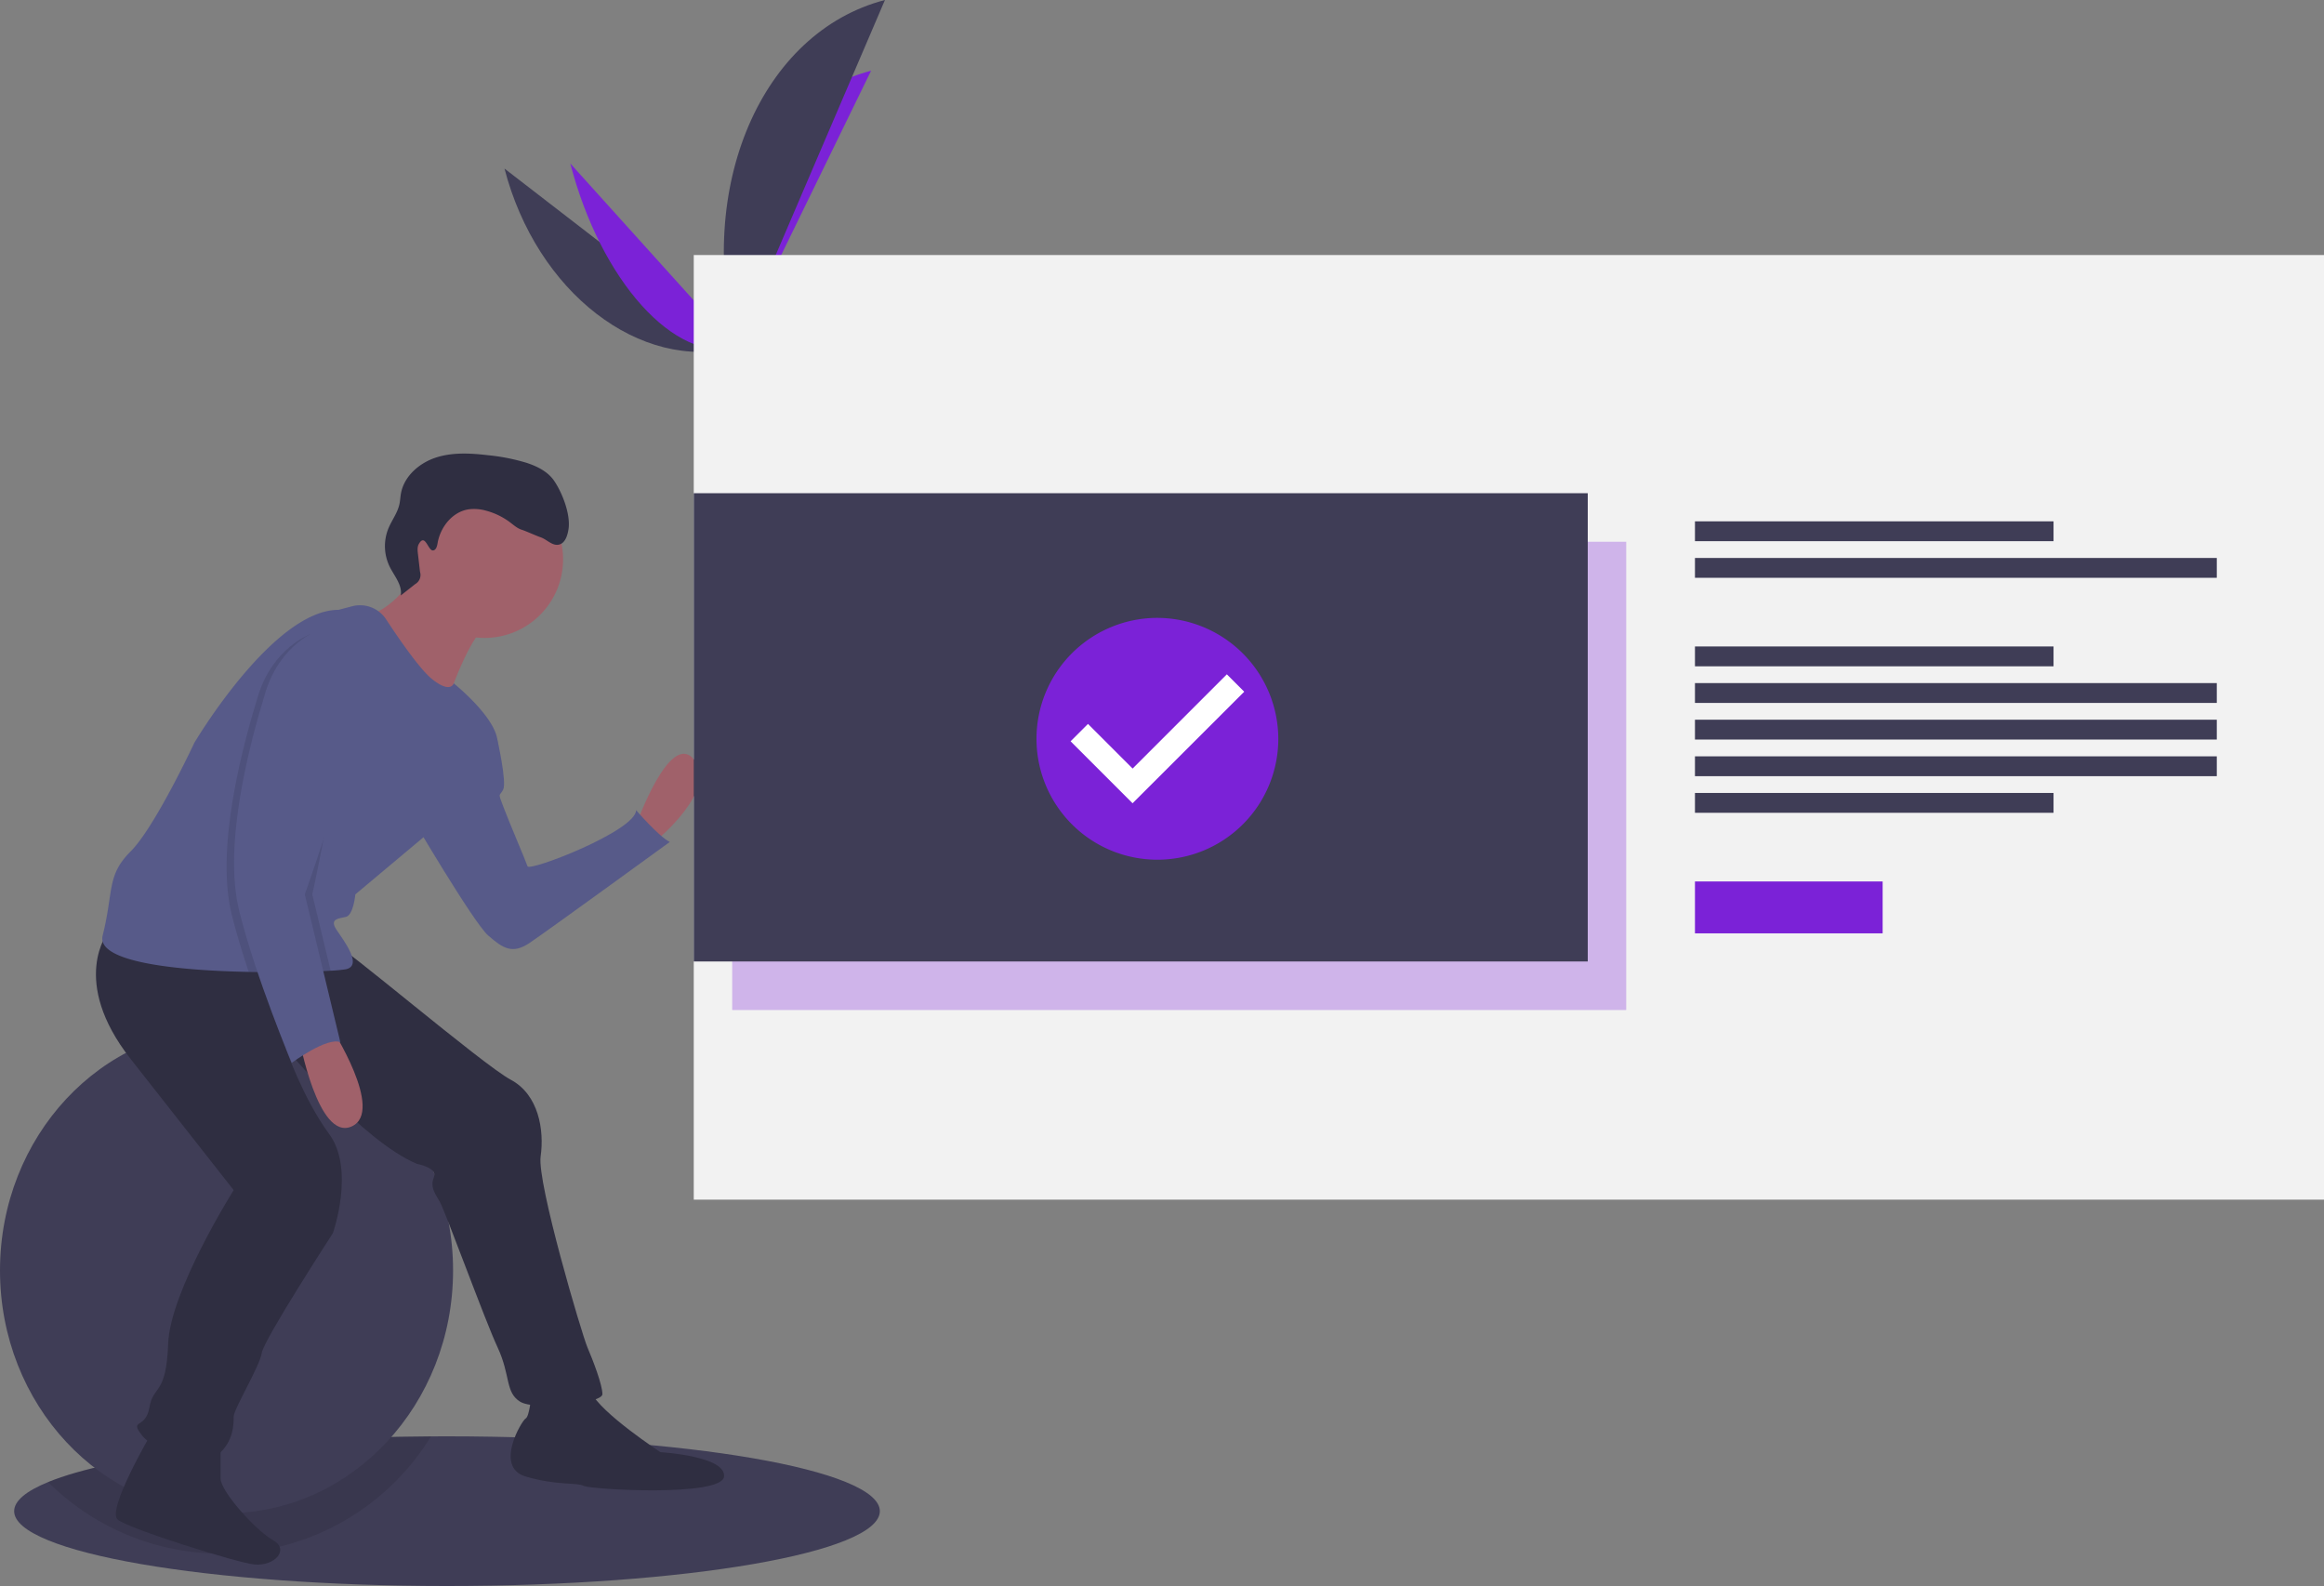 <svg id="a4efc002-80f6-4f30-a290-092c25b18b21" data-name="Layer 1" xmlns="http://www.w3.org/2000/svg" width="1149" height="784.079" viewBox="0 0 1149 784.079"><rect x="0" y="0" width="1149" height="784.079" fill="#808080" stroke="none"/><title>done</title><path d="M460.5,805.04c0,20.43-95.81,37-214,37s-214-16.57-214-37c0-5.11,5.98-9.97,16.8-14.39,31.5-12.89,104.03-22.05,189.28-22.58q3.945-.03,7.92-.03C364.69,768.04,460.5,784.61,460.5,805.04Z" transform="translate(-25.5 -57.96)" fill="#3f3d56"/><path d="M238.58,768.07a121.496,121.496,0,0,1-189.28,22.58C80.8,777.76,153.33,768.6,238.58,768.07Z" transform="translate(-25.5 -57.96)" opacity="0.1"/><ellipse cx="112" cy="628.079" rx="112" ry="120" fill="#3f3d56"/><path d="M274.927,141.297c15.88,61.177,67.109,100.718,114.538,88.407" transform="translate(-25.5 -57.96)" fill="#3f3d56"/><path d="M389.465,229.704c-16.058-61.864,13.776-123.041,66.704-136.78" transform="translate(-25.5 -57.96)" fill="#7b22d7"/><path d="M307.456,138.773c15.084,58.111,51.764,98.782,82.008,90.931" transform="translate(-25.5 -57.96)" fill="#7b22d7"/><path d="M389.465,229.704c-20.519-79.049,12.381-155.863,73.557-171.743" transform="translate(-25.5 -57.96)" fill="#3f3d56"/><path d="M371.616,235.17s12.072-3.534,15.061-7.097,17.232-10.589,19.229-6.637,23.695,16.084,9.985,19.761-32.478,6.146-36.717,4.867S371.616,235.17,371.616,235.17Z" transform="translate(-25.5 -57.96)" fill="#a8a8a8"/><path d="M415.757,239.675c-13.71,3.677-32.478,6.146-36.717,4.867-3.228-.974-5.921-6.779-7.022-9.494-.255.078-.402.121-.402.121s3.318,9.614,7.557,10.894,23.007-1.19,36.717-4.867c3.958-1.061,4.961-2.828,4.343-4.898C420.011,237.704,418.703,238.885,415.757,239.675Z" transform="translate(-25.5 -57.96)" opacity="0.2"/><rect x="343" y="126.079" width="806" height="467" fill="#f2f2f2"/><rect x="362" y="267.829" width="442" height="231.5" fill="#7b22d7" opacity="0.3"/><rect x="838" y="257.737" width="177.281" height="9.807" fill="#3f3d56"/><rect x="838" y="275.842" width="258" height="9.807" fill="#3f3d56"/><rect x="838" y="319.597" width="177.281" height="9.807" fill="#3f3d56"/><rect x="838" y="392.018" width="177.281" height="9.807" fill="#3f3d56"/><rect x="838" y="337.702" width="258" height="9.807" fill="#3f3d56"/><rect x="838" y="355.807" width="258" height="9.807" fill="#3f3d56"/><rect x="838" y="373.913" width="258" height="9.807" fill="#3f3d56"/><rect x="838" y="435.772" width="92.789" height="25.649" fill="#7b22d7"/><path d="M339.988,465.874s16.657-47.195,28.687-32.388S350.167,473.277,350.167,473.277Z" transform="translate(-25.5 -57.96)" fill="#a0616a"/><path d="M261.33,419.605l10.02,3.714s4.786,21.272,2.935,24.973-2.776.925,0,8.328,11.105,26.836,12.03,29.612,53.672-17.582,53.672-27.761c0,0,11.105,12.955,16.657,15.732,0,0-61.075,44.418-69.404,49.971s-12.955,2.776-20.358-3.702-38.866-60.15-38.866-60.15Z" transform="translate(-25.5 -57.96)" fill="#575a89"/><path d="M288.166,748.116s-.925,10.179-2.776,11.105-15.732,24.06,0,28.687,24.985,2.776,28.687,4.627,68.478,5.552,69.404-4.627-31.463-12.03-31.463-12.03-29.612-19.433-34.239-29.612S288.166,748.116,288.166,748.116Z" transform="translate(-25.5 -57.96)" fill="#2f2e41"/><path d="M100.313,766.623S78.104,804.564,83.657,809.191s59.625,21.488,67.553,22.209c10.179.925,17.582-7.403,9.254-12.03s-25.911-24.06-25.911-30.538V772.176Z" transform="translate(-25.5 -57.96)" fill="#2f2e41"/><path d="M79.03,518.621s-19.433,24.06,11.105,62.926l50.896,64.777s-31.463,49.971-32.388,75.881-7.403,20.358-9.254,31.463-10.179,5.552-3.702,13.881,30.538,15.732,37.941,9.254,7.403-14.806,7.403-18.508,12.955-24.985,13.881-31.463,35.165-59.224,35.165-59.224,11.105-31.463-1.851-49.045-21.516-42.519-21.516-42.519,38.173,46.22,65.009,57.325c0,0,10.179,1.851,8.328,6.478s0,7.403,2.776,12.03,22.209,58.299,28.687,72.18,3.702,22.209,11.105,26.836,40.717.925,40.717-3.702-4.627-16.657-7.403-23.135-24.985-81.434-23.135-94.389-.925-30.538-14.806-37.941-84.21-67.553-87.911-67.553S79.03,518.621,79.03,518.621Z" transform="translate(-25.5 -57.96)" fill="#2f2e41"/><circle cx="239.532" cy="276.509" r="38.866" fill="#a0616a"/><path d="M233.569,338.171s-12.03,21.284-26.836,24.06,38.866,45.344,38.866,45.344,12.955-40.717,24.06-42.568S233.569,338.171,233.569,338.171Z" transform="translate(-25.5 -57.96)" fill="#a0616a"/><path d="M271.509,425.157c0,12.03-36.09,46.269-36.09,46.269l-34.239,28.687s-.925,10.179-4.627,11.105-8.328.925-4.627,6.478,12.955,17.582,4.627,19.433a68.028,68.028,0,0,1-7.579.722c-2.221.13-4.83.25-7.764.361-6.848.241-15.417.398-24.698.333q-3.956-.014-8.051-.093c-34.989-.694-75.521-4.719-72.208-17.98,5.552-22.209,1.851-29.612,13.881-41.642s31.463-53.672,31.463-53.672,38.866-65.702,71.254-65.702l6.728-1.768a15.406,15.406,0,0,1,16.814,6.459c6.496,9.892,16.74,24.754,22.727,29.547,9.254,7.403,10.697,2.091,10.697,2.091S271.509,413.127,271.509,425.157Z" transform="translate(-25.5 -57.96)" fill="#575a89"/><path d="M189.15,565.815s26.836,41.642,10.179,49.045-25.911-43.493-25.911-43.493Z" transform="translate(-25.5 -57.96)" fill="#a0616a"/><path d="M239.623,330.08c1.492-.188,1.963-2.07,2.214-3.553,1.344-7.938,7.26-15.466,15.209-16.747a21.535,21.535,0,0,1,9.062.73,34.382,34.382,0,0,1,11.627,5.723c1.836,1.388,3.602,3,5.81,3.649,1.458.428,7.651,3.181,9.098,3.647,3.181,1.024,5.813,4.354,9.09,3.694,3.134-.631,4.325-4.416,4.829-7.573,1.148-7.193-2.969-17.925-7.063-23.95-3.106-4.572-8.363-7.203-13.618-8.915a97.847,97.847,0,0,0-18.887-3.753c-8.645-1.021-17.599-1.563-25.884,1.11s-15.829,9.209-17.375,17.776c-.322,1.784-.383,3.612-.777,5.382-.963,4.318-3.82,7.947-5.486,12.044a23.193,23.193,0,0,0,.708,18.802c2.308,4.64,6.32,9.1,5.454,14.209l7.141-5.631a5.186,5.186,0,0,0,2.384-6.07l-1.038-8.942c-.19-1.637-.356-3.404.463-4.834C235.756,321.334,237.136,330.393,239.623,330.08Z" transform="translate(-25.5 -57.96)" fill="#2f2e41"/><path d="M172.493,501.964l8.717,36.247c-8.791.315-20.423.481-32.749.241-3.109-9.328-6.08-19.054-8.356-28.159-8.328-33.314,5.552-84.21,12.955-108.27S178.971,371.485,178.971,371.485s9.254,2.776,21.284,11.105S172.493,501.964,172.493,501.964Z" transform="translate(-25.5 -57.96)" opacity="0.1"/><path d="M179.896,500.113l9.078,37.737c-2.221.13-4.83.25-7.764.361-6.848.241-15.417.398-24.698.333-3.341-9.911-6.57-20.368-9.004-30.103-8.328-33.314,5.552-84.21,12.955-108.27s23.597,2.313,23.597,2.313-6.478-15.732,5.552-7.403S179.896,500.113,179.896,500.113Z" transform="translate(-25.5 -57.96)" opacity="0.1"/><path d="M182.672,369.634s-18.508,6.478-25.911,30.538-21.284,74.956-12.955,108.27,25.911,74.956,25.911,74.956,17.582-12.955,24.06-10.179l-17.582-73.105s39.791-111.046,27.761-119.374S182.672,369.634,182.672,369.634Z" transform="translate(-25.5 -57.96)" fill="#575a89"/><rect x="343" y="243.829" width="442" height="231.5" fill="#3f3d56"/><ellipse cx="572.223" cy="364.111" rx="50.017" ry="50.108" fill="#fff"/><path d="M597.723,363.423A59.777,59.777,0,1,0,657.5,423.2,59.953,59.953,0,0,0,597.723,363.423Zm-12.271,91.648L554.816,424.436l8.593-8.593,22.071,22.071,46.586-46.586,8.593,8.593-55.207,55.15Z" transform="translate(-25.5 -57.96)" fill="#7b22d7"/></svg>